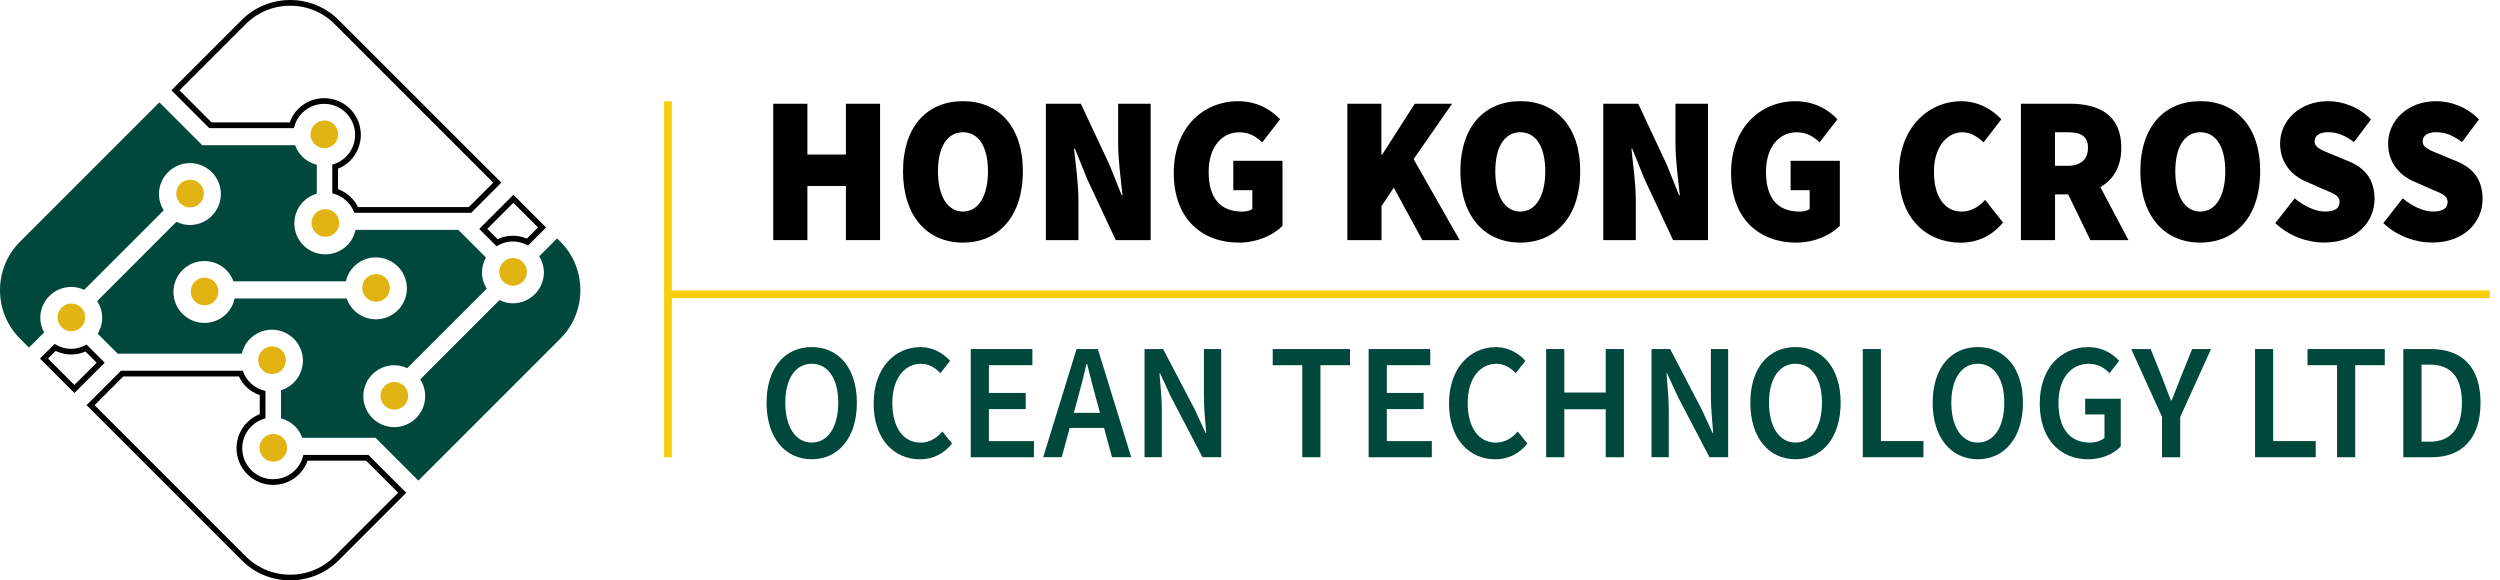 <svg width="224" height="52" viewBox="0 0 224 52" fill="none" xmlns="http://www.w3.org/2000/svg">
<g clip-path="url(#clip0_2152_3712)">
<path d="M30.031 19.101C29.546 18.616 28.762 18.616 28.277 19.101C27.792 19.586 27.792 20.37 28.277 20.855C28.762 21.34 29.546 21.34 30.031 20.855C30.516 20.37 30.516 19.586 30.031 19.101Z" fill="#E1B413"/>
<path d="M32.82 26.671C33.305 27.156 34.089 27.156 34.574 26.671C35.059 26.186 35.059 25.402 34.574 24.917C34.089 24.432 33.305 24.432 32.82 24.917C32.335 25.402 32.335 26.19 32.82 26.671Z" fill="#E1B413"/>
<path d="M7.272 27.56C7.046 27.334 6.739 27.196 6.395 27.196C5.712 27.196 5.154 27.754 5.154 28.437C5.154 29.12 5.708 29.678 6.395 29.678C7.078 29.678 7.636 29.12 7.636 28.437C7.636 28.093 7.494 27.786 7.272 27.56Z" fill="#E1B413"/>
<path d="M45.971 25.604C46.654 25.604 47.212 25.046 47.212 24.363C47.212 24.02 47.071 23.713 46.848 23.486C46.622 23.26 46.315 23.123 45.971 23.123C45.288 23.123 44.73 23.68 44.73 24.363C44.73 25.05 45.288 25.604 45.971 25.604Z" fill="#E1B413"/>
<path d="M17.029 18.584C17.712 18.584 18.27 18.026 18.27 17.343C18.27 16.999 18.128 16.692 17.906 16.466C17.68 16.239 17.372 16.102 17.029 16.102C16.346 16.102 15.788 16.66 15.788 17.343C15.792 18.026 16.346 18.584 17.029 18.584Z" fill="#E1B413"/>
<path d="M35.334 34.221C34.651 34.221 34.093 34.779 34.093 35.462C34.093 36.145 34.651 36.703 35.334 36.703C36.017 36.703 36.574 36.145 36.574 35.462C36.574 35.118 36.433 34.811 36.211 34.585C35.984 34.359 35.677 34.221 35.334 34.221Z" fill="#E1B413"/>
<path d="M25.254 31.396C24.769 30.911 23.985 30.911 23.5 31.396C23.015 31.881 23.015 32.665 23.5 33.15C23.985 33.635 24.769 33.635 25.254 33.15C25.739 32.669 25.739 31.881 25.254 31.396Z" fill="#E1B413"/>
<path d="M19.207 26.994C19.692 26.509 19.692 25.726 19.207 25.241C18.722 24.756 17.938 24.756 17.453 25.241C16.968 25.726 16.968 26.509 17.453 26.994C17.938 27.48 18.726 27.48 19.207 26.994Z" fill="#E1B413"/>
<path d="M25.367 39.245C24.882 38.76 24.098 38.76 23.613 39.245C23.128 39.73 23.128 40.514 23.613 40.999C24.098 41.484 24.882 41.484 25.367 40.999C25.848 40.514 25.848 39.73 25.367 39.245Z" fill="#E1B413"/>
<path d="M28.184 12.913C28.669 13.398 29.453 13.398 29.938 12.913C30.423 12.428 30.423 11.644 29.938 11.159C29.453 10.674 28.669 10.674 28.184 11.159C27.699 11.644 27.699 12.428 28.184 12.913Z" fill="#E1B413"/>
<path d="M44.584 21.429L43.663 20.507L45.999 18.171L48.206 20.378L47.203 21.38C46.803 21.211 46.383 21.122 45.955 21.122C45.486 21.122 45.017 21.227 44.584 21.429ZM44.492 22.064C44.92 21.797 45.417 21.635 45.959 21.635C46.452 21.635 46.908 21.776 47.309 22.003L48.929 20.382L45.999 17.452L42.94 20.512L44.492 22.064Z" fill="black"/>
<path d="M32.08 18.555C31.922 18.236 31.716 17.949 31.465 17.698C31.13 17.363 30.73 17.108 30.285 16.943V16.466V15.12C30.689 14.954 31.061 14.712 31.369 14.405C32.65 13.123 32.65 11.038 31.369 9.757C30.75 9.138 29.926 8.795 29.044 8.795C28.168 8.795 27.339 9.134 26.721 9.757C26.377 10.1 26.118 10.512 25.957 10.969H18.956L16.083 8.095L22.024 2.154C23.083 1.095 24.494 0.513 26.001 0.513C27.509 0.513 28.923 1.095 29.978 2.154L44.193 16.365L42.002 18.555H32.08ZM31.744 19.065H42.216L44.92 16.361L30.342 1.79C29.15 0.598 27.573 0 26.001 0C24.429 0 22.853 0.598 21.66 1.79L15.359 8.091L18.746 11.478H26.341C26.45 10.981 26.696 10.504 27.084 10.116C27.626 9.575 28.337 9.304 29.044 9.304C29.756 9.304 30.467 9.575 31.005 10.116C32.088 11.2 32.088 12.958 31.005 14.041C30.649 14.396 30.225 14.631 29.772 14.752C29.772 15.609 29.772 16.466 29.772 17.323C30.261 17.436 30.722 17.678 31.102 18.058C31.401 18.353 31.611 18.697 31.744 19.065Z" fill="black"/>
<path d="M6.666 34.492L4.301 32.127L4.984 31.444C5.425 31.654 5.902 31.764 6.383 31.764C6.819 31.764 7.248 31.675 7.66 31.497L8.662 32.499L6.666 34.492ZM6.666 35.215L9.382 32.499L7.757 30.874C7.349 31.109 6.884 31.254 6.383 31.254C5.833 31.254 5.324 31.089 4.896 30.814L3.582 32.127L6.666 35.215Z" fill="black"/>
<path d="M26.001 51.491C24.493 51.491 23.079 50.909 22.024 49.85L8.476 36.302L11.047 33.732H21.406C21.567 34.071 21.777 34.374 22.044 34.637C22.392 34.984 22.812 35.247 23.273 35.409V37.106C22.852 37.272 22.473 37.519 22.153 37.838C20.872 39.119 20.872 41.205 22.153 42.486C22.772 43.104 23.596 43.448 24.477 43.448C25.354 43.448 26.183 43.108 26.801 42.486C27.145 42.142 27.404 41.73 27.565 41.273H32.799L35.673 44.147L29.978 49.842C28.923 50.909 27.509 51.491 26.001 51.491ZM26.001 52C27.573 52 29.149 51.402 30.342 50.209L36.425 44.127L36.4 44.151L33.013 40.764H27.181C27.072 41.261 26.826 41.738 26.438 42.126C25.896 42.668 25.185 42.938 24.477 42.938C23.766 42.938 23.055 42.668 22.517 42.126C21.434 41.043 21.434 39.285 22.517 38.202C22.881 37.838 23.321 37.599 23.786 37.482V35.025C23.281 34.916 22.8 34.669 22.408 34.277C22.101 33.97 21.883 33.606 21.749 33.218H10.837L7.757 36.298L21.664 50.206C22.857 51.406 24.429 52 26.001 52Z" fill="black"/>
<path d="M1.791 30.341L2.596 31.145L3.954 29.788C3.744 29.395 3.61 28.955 3.61 28.482C3.61 26.95 4.855 25.709 6.383 25.709C6.799 25.709 7.191 25.806 7.543 25.972L14.668 18.847C14.402 18.422 14.244 17.925 14.244 17.388C14.244 15.86 15.489 14.615 17.017 14.615C18.548 14.615 19.793 15.86 19.789 17.388C19.789 18.915 18.544 20.16 17.017 20.16C16.584 20.16 16.176 20.051 15.808 19.873L8.828 26.857C8.8 26.902 8.767 26.942 8.727 26.983L8.719 26.991C8.994 27.423 9.159 27.932 9.159 28.482C9.159 29.003 9.006 29.484 8.755 29.901L10.542 31.687H21.669C21.782 31.198 22.024 30.733 22.404 30.353C23.487 29.27 25.245 29.27 26.328 30.353C27.412 31.436 27.412 33.195 26.328 34.278C25.997 34.609 25.597 34.84 25.177 34.969V37.483C25.637 37.604 26.078 37.843 26.438 38.202C26.737 38.501 26.951 38.857 27.084 39.229H33.648L37.484 43.065L37.455 43.093L50.211 30.337C52.599 27.949 52.599 24.044 50.211 21.656L49.916 21.361L48.315 22.961C48.574 23.381 48.732 23.875 48.732 24.404C48.732 25.936 47.487 27.177 45.959 27.177C45.523 27.177 45.118 27.067 44.751 26.89L37.649 33.995C37.932 34.427 38.098 34.945 38.098 35.498C38.098 37.03 36.853 38.271 35.325 38.271C34.561 38.271 33.866 37.96 33.365 37.459C32.864 36.958 32.553 36.262 32.553 35.498C32.553 33.967 33.798 32.726 35.325 32.726C35.742 32.726 36.134 32.823 36.485 32.989L43.611 25.863C43.344 25.439 43.186 24.942 43.186 24.404C43.186 23.919 43.324 23.47 43.542 23.074L41.085 20.617C41.077 20.609 41.073 20.605 41.069 20.597H31.858C31.748 21.102 31.502 21.587 31.11 21.979C30.027 23.062 28.268 23.062 27.185 21.979C26.102 20.896 26.102 19.138 27.185 18.055C27.529 17.711 27.945 17.477 28.386 17.351V14.765C27.909 14.647 27.46 14.409 27.088 14.037C26.789 13.738 26.575 13.382 26.442 13.007H18.116L14.28 9.171L1.791 21.66C-0.597 24.048 -0.597 27.953 1.791 30.341ZM20.282 24.202C20.577 24.497 20.787 24.84 20.921 25.208H30.985C31.098 24.719 31.34 24.255 31.72 23.875C32.803 22.791 34.561 22.791 35.645 23.875C36.728 24.958 36.728 26.716 35.645 27.799C34.561 28.882 32.803 28.882 31.72 27.799C31.413 27.492 31.195 27.128 31.061 26.74H21.026C20.917 27.245 20.67 27.73 20.278 28.122C19.195 29.206 17.437 29.206 16.354 28.122C15.271 27.039 15.271 25.281 16.354 24.198C17.441 23.119 19.199 23.119 20.282 24.202Z" fill="#00483C"/>
<path d="M69.283 9.296H72.343V13.847H75.794V9.296H78.854V21.514H75.794V16.664H72.343V21.514H69.283V9.296Z" fill="black"/>
<path d="M80.911 15.346C80.911 11.325 83.082 9.065 86.282 9.065C89.484 9.065 91.65 11.341 91.65 15.346C91.65 19.367 89.48 21.736 86.282 21.736C83.082 21.74 80.911 19.372 80.911 15.346ZM88.522 15.346C88.522 13.127 87.669 11.85 86.282 11.85C84.896 11.85 84.043 13.127 84.043 15.346C84.043 17.565 84.896 18.955 86.282 18.955C87.669 18.955 88.522 17.565 88.522 15.346Z" fill="black"/>
<path d="M93.715 9.296H96.843L99.402 14.748L100.505 17.492H100.578C100.436 16.175 100.186 14.336 100.186 12.828V9.296H103.1V21.514H99.972L97.413 16.046L96.31 13.317H96.237C96.378 14.708 96.629 16.474 96.629 17.982V21.514H93.711V9.296H93.715Z" fill="black"/>
<path d="M105.169 15.5C105.169 11.401 107.836 9.069 110.928 9.069C112.634 9.069 113.879 9.821 114.699 10.686L113.099 12.755C112.529 12.23 111.959 11.854 111.037 11.854C109.473 11.854 108.297 13.172 108.297 15.386C108.297 17.678 109.259 18.959 111.32 18.959C111.64 18.959 111.995 18.883 112.21 18.733V17.04H110.504V14.408H114.913V20.236C114.097 21.065 112.638 21.74 111.001 21.74C107.764 21.74 105.169 19.671 105.169 15.5Z" fill="black"/>
<path d="M120.714 9.296H123.773V13.847H123.846L126.764 9.296H130.107L126.659 14.259L130.786 21.514H127.443L124.885 16.813L123.782 18.466V21.514H120.722V9.296H120.714Z" fill="black"/>
<path d="M130.85 15.346C130.85 11.325 133.02 9.065 136.217 9.065C139.418 9.065 141.588 11.341 141.588 15.346C141.588 19.367 139.418 21.736 136.217 21.736C133.016 21.74 130.85 19.372 130.85 15.346ZM138.456 15.346C138.456 13.127 137.603 11.85 136.217 11.85C134.831 11.85 133.978 13.127 133.978 15.346C133.978 17.565 134.831 18.955 136.217 18.955C137.603 18.955 138.456 17.565 138.456 15.346Z" fill="black"/>
<path d="M143.654 9.296H146.783L149.341 14.748L150.444 17.492H150.513C150.372 16.175 150.121 14.336 150.121 12.828V9.296H153.035V21.514H149.907L147.348 16.046L146.245 13.317H146.176C146.318 14.708 146.568 16.474 146.568 17.982V21.514H143.654V9.296Z" fill="black"/>
<path d="M155.104 15.5C155.104 11.401 157.772 9.069 160.864 9.069C162.569 9.069 163.814 9.821 164.635 10.686L163.034 12.755C162.464 12.23 161.895 11.854 160.973 11.854C159.409 11.854 158.233 13.172 158.233 15.386C158.233 17.678 159.195 18.959 161.256 18.959C161.575 18.959 161.931 18.883 162.145 18.733V17.04H160.44V14.408H164.849V20.236C164.033 21.065 162.574 21.74 160.937 21.74C157.699 21.74 155.104 19.671 155.104 15.5Z" fill="black"/>
<path d="M170.147 15.5C170.147 11.401 172.815 9.069 175.733 9.069C177.261 9.069 178.506 9.821 179.326 10.686L177.726 12.755C177.156 12.23 176.586 11.854 175.806 11.854C174.456 11.854 173.28 13.172 173.28 15.386C173.28 17.678 174.278 18.959 175.769 18.959C176.659 18.959 177.37 18.47 177.867 17.909L179.468 19.937C178.489 21.142 177.156 21.744 175.664 21.744C172.71 21.74 170.147 19.671 170.147 15.5Z" fill="black"/>
<path d="M190.708 21.514L188.194 16.765C189.317 16.122 190.069 14.987 190.069 13.241C190.069 10.193 187.935 9.292 185.445 9.292H181.072V21.514H184.132V17.416H185.308L187.296 21.514H190.708ZM184.128 11.85H185.231C186.44 11.85 187.082 12.19 187.082 13.241C187.082 14.292 186.444 14.857 185.231 14.857H184.128V11.85Z" fill="black"/>
<path d="M191.774 15.346C191.774 11.325 193.945 9.065 197.142 9.065C200.343 9.065 202.513 11.341 202.513 15.346C202.513 19.367 200.343 21.736 197.142 21.736C193.945 21.74 191.774 19.372 191.774 15.346ZM199.385 15.346C199.385 13.127 198.532 11.85 197.146 11.85C195.76 11.85 194.907 13.127 194.907 15.346C194.907 17.565 195.76 18.955 197.146 18.955C198.532 18.955 199.385 17.565 199.385 15.346Z" fill="black"/>
<path d="M203.867 19.99L205.609 17.771C206.426 18.466 207.46 18.955 208.313 18.955C209.239 18.955 209.627 18.636 209.627 18.09C209.627 17.508 209.041 17.318 208.062 16.906L206.624 16.267C205.379 15.742 204.296 14.631 204.296 12.864C204.296 10.779 206.074 9.065 208.6 9.065C209.914 9.065 211.373 9.591 212.44 10.702L210.912 12.731C210.128 12.149 209.453 11.846 208.6 11.846C207.852 11.846 207.392 12.129 207.392 12.674C207.392 13.256 208.05 13.463 209.097 13.895L210.5 14.477C211.938 15.079 212.759 16.13 212.759 17.823C212.759 19.893 211.122 21.732 208.244 21.732C206.781 21.74 205.112 21.174 203.867 19.99Z" fill="black"/>
<path d="M213.543 19.99L215.285 17.771C216.101 18.466 217.136 18.955 217.989 18.955C218.914 18.955 219.306 18.636 219.306 18.09C219.306 17.508 218.72 17.318 217.742 16.906L216.303 16.267C215.059 15.742 213.975 14.631 213.975 12.864C213.975 10.779 215.754 9.065 218.28 9.065C219.597 9.065 221.052 9.591 222.119 10.702L220.592 12.731C219.812 12.149 219.133 11.846 218.28 11.846C217.532 11.846 217.071 12.129 217.071 12.674C217.071 13.256 217.73 13.463 218.777 13.895L220.179 14.477C221.618 15.079 222.439 16.13 222.439 17.823C222.439 19.893 220.802 21.732 217.924 21.732C216.457 21.74 214.788 21.174 213.543 19.99Z" fill="black"/>
<path d="M68.685 36.084C68.685 32.948 70.342 31.097 72.73 31.097C75.123 31.097 76.776 32.956 76.776 36.084C76.776 39.221 75.119 41.149 72.73 41.149C70.342 41.149 68.685 39.221 68.685 36.084ZM75.107 36.084C75.107 33.91 74.177 32.592 72.734 32.592C71.291 32.592 70.362 33.91 70.362 36.084C70.362 38.259 71.291 39.653 72.734 39.653C74.173 39.653 75.107 38.259 75.107 36.084Z" fill="#00483C"/>
<path d="M78.279 36.157C78.279 32.985 80.159 31.101 82.483 31.101C83.63 31.101 84.548 31.683 85.126 32.33L84.257 33.437C83.784 32.94 83.234 32.597 82.519 32.597C81.028 32.597 79.953 33.931 79.953 36.105C79.953 38.316 80.939 39.658 82.479 39.658C83.291 39.658 83.921 39.261 84.439 38.663L85.308 39.742C84.564 40.656 83.606 41.153 82.418 41.153C80.11 41.149 78.279 39.362 78.279 36.157Z" fill="#00483C"/>
<path d="M86.982 31.275H92.502V32.722H88.606V35.207H91.904V36.654H88.606V39.524H92.64V40.971H86.978V31.275H86.982Z" fill="#00483C"/>
<path d="M96.46 31.275H98.367L101.358 40.967H99.636L98.238 35.809C97.947 34.783 97.676 33.679 97.405 32.612H97.349C97.098 33.688 96.827 34.783 96.536 35.809L95.13 40.967H93.469L96.46 31.275ZM95.239 36.994H99.56V38.344H95.239V36.994Z" fill="#00483C"/>
<path d="M102.546 31.275H104.219L107.069 36.723L108.018 38.792H108.075C107.994 37.79 107.869 36.561 107.869 35.482V31.275H109.417V40.967H107.743L104.894 35.51L103.944 33.449H103.888C103.969 34.476 104.098 35.644 104.098 36.723V40.967H102.55V31.275H102.546Z" fill="#00483C"/>
<path d="M116.683 32.722H114.036V31.275H120.96V32.722H118.312V40.967H116.683V32.722Z" fill="#00483C"/>
<path d="M122.629 31.275H128.15V32.722H124.258V35.207H127.556V36.654H124.258V39.524H128.291V40.971H122.629V31.275Z" fill="#00483C"/>
<path d="M129.832 36.157C129.832 32.985 131.711 31.101 134.035 31.101C135.183 31.101 136.101 31.683 136.679 32.33L135.81 33.437C135.337 32.94 134.787 32.597 134.072 32.597C132.58 32.597 131.505 33.931 131.505 36.105C131.505 38.316 132.491 39.658 134.031 39.658C134.844 39.658 135.474 39.261 135.988 38.663L136.856 39.742C136.113 40.656 135.155 41.153 133.967 41.153C131.663 41.149 129.832 39.362 129.832 36.157Z" fill="#00483C"/>
<path d="M138.533 31.275H140.162V35.171H143.872V31.275H145.501V40.967H143.872V36.67H140.162V40.967H138.533V31.275Z" fill="#00483C"/>
<path d="M147.971 31.275H149.644L152.493 36.723L153.443 38.792H153.5C153.419 37.79 153.294 36.561 153.294 35.482V31.275H154.842V40.967H153.168L150.319 35.51L149.373 33.449H149.317C149.393 34.476 149.523 35.644 149.523 36.723V40.967H147.975V31.275H147.971Z" fill="#00483C"/>
<path d="M156.83 36.084C156.83 32.948 158.487 31.097 160.876 31.097C163.268 31.097 164.922 32.956 164.922 36.084C164.922 39.221 163.264 41.149 160.876 41.149C158.483 41.149 156.83 39.221 156.83 36.084ZM163.248 36.084C163.248 33.91 162.319 32.592 160.876 32.592C159.433 32.592 158.503 33.91 158.503 36.084C158.503 38.259 159.437 39.653 160.876 39.653C162.319 39.653 163.248 38.259 163.248 36.084Z" fill="#00483C"/>
<path d="M166.901 31.275H168.53V39.52H172.341V40.967H166.905V31.275H166.901Z" fill="#00483C"/>
<path d="M173.166 36.084C173.166 32.948 174.823 31.097 177.212 31.097C179.604 31.097 181.257 32.956 181.257 36.084C181.257 39.221 179.6 41.149 177.212 41.149C174.823 41.149 173.166 39.221 173.166 36.084ZM179.584 36.084C179.584 33.91 178.655 32.592 177.212 32.592C175.769 32.592 174.839 33.91 174.839 36.084C174.839 38.259 175.773 39.653 177.212 39.653C178.655 39.653 179.584 38.259 179.584 36.084Z" fill="#00483C"/>
<path d="M182.761 36.157C182.761 32.985 184.664 31.101 187.106 31.101C188.407 31.101 189.3 31.708 189.878 32.33L189.009 33.437C188.548 32.965 188.011 32.597 187.158 32.597C185.529 32.597 184.438 33.931 184.438 36.105C184.438 38.316 185.408 39.658 187.251 39.658C187.76 39.658 188.27 39.504 188.561 39.229V37.136H186.831V35.725H190.02V40.001C189.409 40.652 188.346 41.153 187.089 41.153C184.604 41.149 182.761 39.362 182.761 36.157Z" fill="#00483C"/>
<path d="M193.722 37.365L190.962 31.278H192.7L193.698 33.756C193.969 34.475 194.228 35.15 194.515 35.886H194.571C194.862 35.146 195.149 34.475 195.416 33.756L196.414 31.278H198.108L195.347 37.365V40.97H193.718V37.365H193.722Z" fill="#00483C"/>
<path d="M202.048 31.275H203.677V39.52H207.488V40.967H202.052V31.275H202.048Z" fill="#00483C"/>
<path d="M209.4 32.722H206.753V31.275H213.676V32.722H211.029V40.967H209.4V32.722Z" fill="#00483C"/>
<path d="M215.341 31.275H217.786C220.599 31.275 222.256 32.875 222.256 36.084C222.256 39.293 220.595 40.971 217.867 40.971H215.337V31.275H215.341ZM217.681 39.576C219.528 39.576 220.587 38.469 220.587 36.084C220.587 33.7 219.528 32.669 217.681 32.669H216.97V39.576H217.681Z" fill="#00483C"/>
<path d="M223.085 26.017H60.197V9.071H59.502V40.972H60.197V26.712H223.085V26.017Z" fill="#F8CF0C"/>
</g>
<defs>
<clipPath id="clip0_2152_3712">
<rect width="223.086" height="52" fill="white"/>
</clipPath>
</defs>
</svg>
